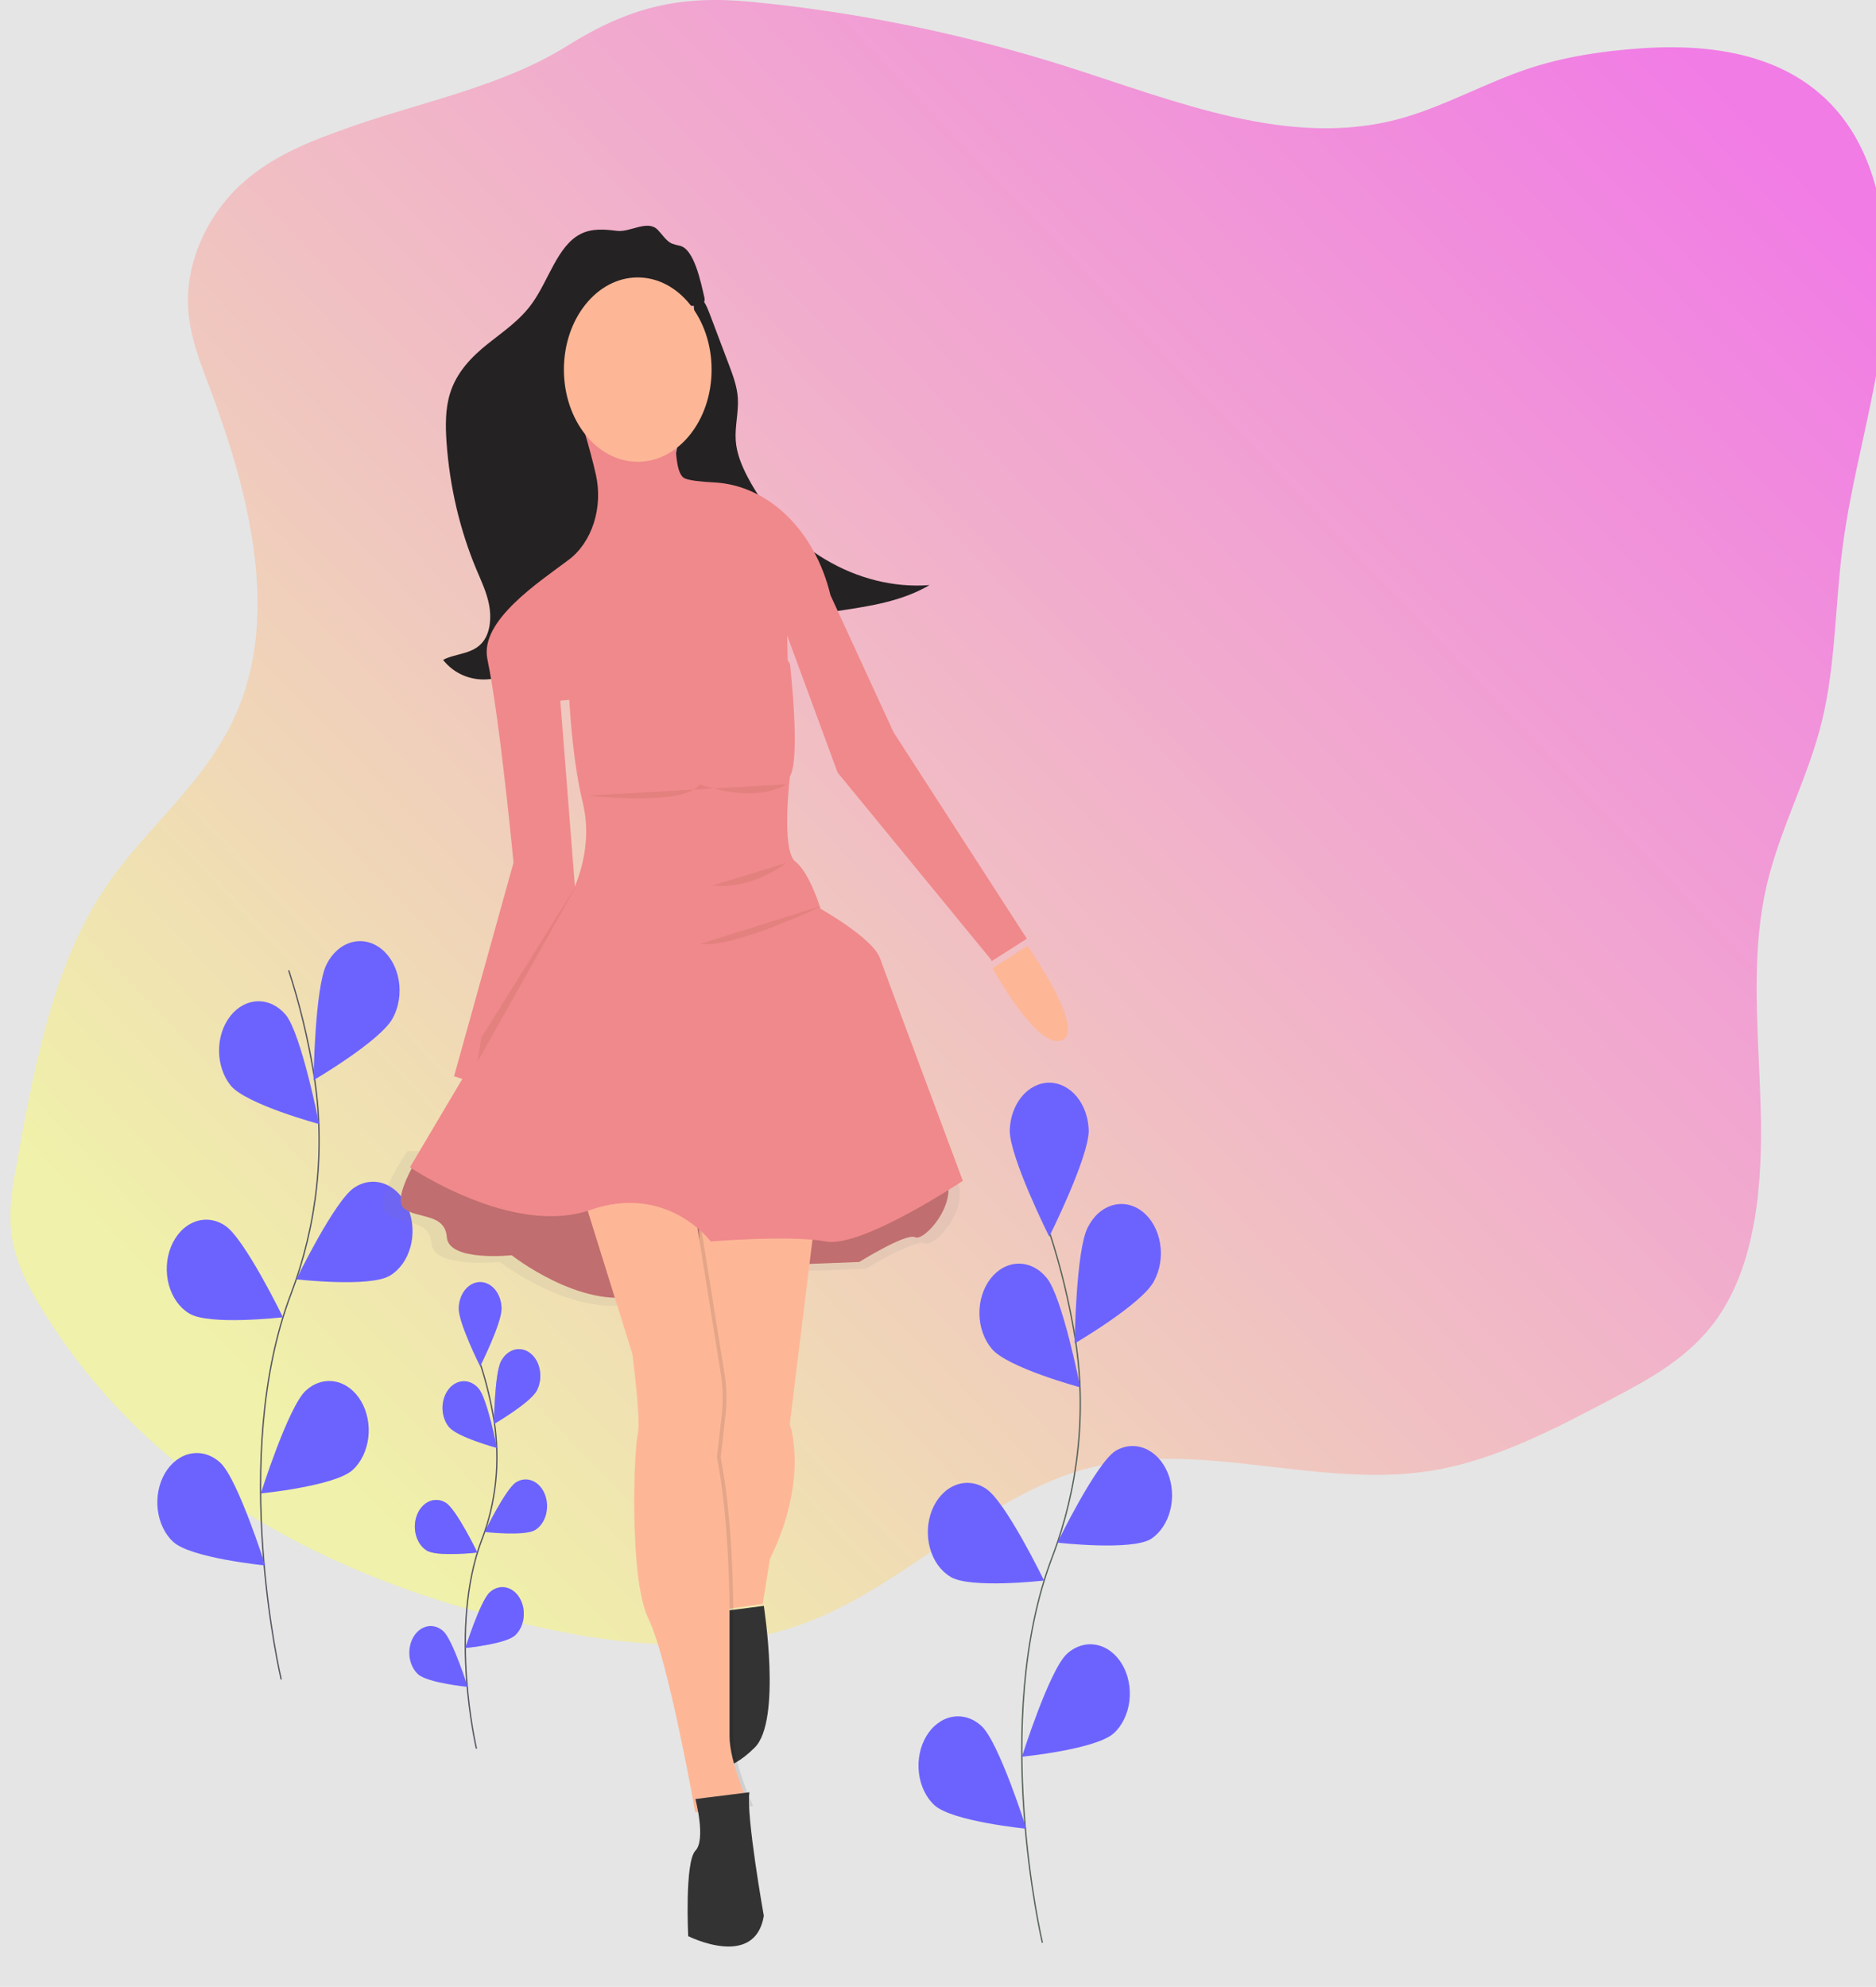 <svg width="2892" height="3063" viewBox="0 0 2892 3063" fill="none" xmlns="http://www.w3.org/2000/svg">
<rect width="2892" height="3063" fill="#E5E5E5"/>
<g clip-path="url(#clip0)">
<path d="M2901.46 519.575C2887.03 630.211 2854.19 736.066 2840.09 846.739C2828.84 935.136 2829.58 1026.39 2808.59 1112.01C2787.39 1198.59 2744.92 1275.31 2724.2 1361.96C2723.72 1363.93 2723.25 1365.93 2722.8 1367.89C2717.71 1390.74 2714.03 1414.03 2711.79 1437.57C2711.02 1445.38 2710.37 1453.19 2709.86 1461C2704.48 1542.54 2711.97 1626.42 2714.28 1708.85C2717.49 1823.04 2707.54 1946.8 2647.09 2032.6C2604.87 2092.49 2543.88 2125.26 2484.97 2156.39C2395.89 2203.32 2305.48 2250.68 2209.66 2266.81C2030.08 2296.98 1844.62 2215.21 1668.1 2266.06C1520.17 2308.69 1397.9 2439.23 1253.39 2497.38C1107.09 2556.28 948.15 2537.04 797.253 2500.72C520.164 2434 236.928 2298.31 65.009 2018.89C42.324 1982.01 21.213 1941.05 16.878 1894.87C13.671 1861.03 19.847 1827.01 25.785 1793.8C52.509 1645.54 81.459 1491.65 158.451 1374.16C224.754 1273.01 323.63 1204.07 369.623 1086.65C429.839 932.949 380.402 749.372 322.115 594.704C308.071 557.64 293.284 519.501 290.315 478.509C284.584 401.23 323.363 327.102 374.047 281.921C424.732 236.74 486.106 214.873 546.085 193.672C652.71 156.608 774.924 132.739 874.067 70.879C970.835 10.465 1047.92 -7.844 1159.11 2.904C1322.82 18.764 1485.14 52.082 1644.29 102.495C1812.94 156.052 1987.18 229.254 2157.4 183.22C2225.28 164.688 2289.06 128.106 2356.16 105.794C2412.28 87.262 2470.27 78.7 2528.38 74.586C2645.87 66.32 2779.01 84.741 2852.92 199.084C2909.15 286.332 2915.92 409.014 2901.46 519.575Z" fill="url(#paint0_linear)" fill-opacity="0.46"/>
<path d="M1606.93 2994.96C1606.93 2994.96 1526.17 2652.52 1622.07 2400.48C1662.34 2294.67 1675.73 2175.93 1657.11 2061.16C1648.17 2006.68 1635.25 1953.34 1618.51 1901.8" stroke="#536157" stroke-width="2" stroke-miterlimit="10"/>
<path d="M1678.37 1742.74C1678.37 1784.69 1617.47 1906.43 1617.47 1906.43C1617.47 1906.43 1556.6 1784.54 1556.6 1742.74C1557.1 1723 1563.73 1704.28 1575.09 1690.53C1586.45 1676.79 1601.65 1669.1 1617.47 1669.1C1633.29 1669.1 1648.49 1676.79 1659.86 1690.53C1671.22 1704.28 1677.85 1723 1678.34 1742.74H1678.37Z" fill="#6C63FF"/>
<path d="M1779 1975.03C1760.74 2010.28 1656.61 2071.13 1656.61 2071.13C1656.61 2071.13 1658.51 1927.67 1676.77 1892.43C1681.01 1883.78 1686.6 1876.28 1693.2 1870.36C1699.8 1864.45 1707.29 1860.25 1715.21 1858C1723.14 1855.76 1731.34 1855.52 1739.34 1857.29C1747.34 1859.06 1754.98 1862.82 1761.8 1868.33C1768.62 1873.84 1774.49 1881 1779.06 1889.39C1783.63 1897.78 1786.8 1907.22 1788.4 1917.16C1790 1927.11 1789.99 1937.35 1788.37 1947.29C1786.75 1957.23 1783.55 1966.66 1778.97 1975.03H1779Z" fill="#6C63FF"/>
<path d="M1774.6 2372.31C1744.58 2391.29 1630.09 2378.17 1630.09 2378.17C1630.09 2378.17 1689.74 2255.5 1719.76 2236.64C1734.13 2228.1 1750.61 2226.91 1765.66 2233.35C1780.72 2239.78 1793.16 2253.31 1800.33 2271.05C1807.49 2288.78 1808.81 2309.32 1803.99 2328.25C1799.18 2347.19 1788.62 2363.02 1774.57 2372.35L1774.6 2372.31Z" fill="#6C63FF"/>
<path d="M1717.03 2671.94C1690.01 2696.89 1575.4 2708.19 1575.4 2708.19C1575.4 2708.19 1617.59 2574.77 1644.61 2549.76C1651.04 2543.82 1658.35 2539.53 1666.11 2537.12C1673.88 2534.71 1681.95 2534.23 1689.86 2535.71C1697.77 2537.19 1705.37 2540.6 1712.22 2545.75C1719.08 2550.9 1725.06 2557.68 1729.81 2565.71C1734.57 2573.74 1738.01 2582.86 1739.94 2592.55C1741.87 2602.24 1742.25 2612.31 1741.07 2622.19C1739.88 2632.06 1737.14 2641.55 1733.02 2650.11C1728.9 2658.66 1723.46 2666.12 1717.03 2672.06V2671.94Z" fill="#6C63FF"/>
<path d="M1528.78 2079.24C1552.89 2108.49 1665.36 2138.8 1665.36 2138.8C1665.36 2138.8 1637.84 1999.49 1613.73 1970.25C1608.02 1963.14 1601.24 1957.52 1593.77 1953.72C1586.31 1949.91 1578.31 1947.99 1570.25 1948.07C1562.18 1948.15 1554.21 1950.23 1546.79 1954.18C1539.38 1958.14 1532.67 1963.89 1527.05 1971.11C1521.43 1978.33 1517.02 1986.87 1514.06 1996.24C1511.11 2005.6 1509.67 2015.61 1509.84 2025.67C1510.01 2035.74 1511.78 2045.66 1515.05 2054.86C1518.32 2064.06 1523.01 2072.36 1528.87 2079.28L1528.78 2079.24Z" fill="#6C63FF"/>
<path d="M1465.03 2430.76C1495.05 2449.66 1609.54 2436.61 1609.54 2436.61C1609.54 2436.61 1549.92 2313.95 1519.84 2294.93C1512.68 2290.17 1504.83 2287.25 1496.76 2286.33C1488.68 2285.41 1480.53 2286.51 1472.8 2289.57C1465.07 2292.64 1457.9 2297.6 1451.73 2304.16C1445.55 2310.73 1440.49 2318.77 1436.84 2327.81C1433.19 2336.85 1431.02 2346.71 1430.47 2356.81C1429.91 2366.91 1430.98 2377.05 1433.6 2386.63C1436.23 2396.21 1440.36 2405.04 1445.76 2412.6C1451.16 2420.16 1457.71 2426.29 1465.03 2430.65V2430.76Z" fill="#6C63FF"/>
<path d="M1440.63 2783.01C1467.65 2807.95 1582.26 2819.26 1582.26 2819.26C1582.26 2819.26 1540.06 2685.84 1513.04 2660.83C1500.05 2648.84 1483.77 2643.79 1467.8 2646.78C1451.82 2649.77 1437.45 2660.56 1427.84 2676.78C1418.24 2693 1414.19 2713.31 1416.59 2733.26C1418.99 2753.2 1427.63 2771.14 1440.63 2783.12V2783.01Z" fill="#6C63FF"/>
<path d="M433.503 2589.08C433.503 2589.08 352.682 2246.61 448.646 1994.56C488.908 1888.76 502.3 1770.02 483.683 1655.24C474.746 1600.76 461.825 1547.42 445.083 1495.89" stroke="#535461" stroke-width="2" stroke-miterlimit="10"/>
<path d="M605.717 1569.15C587.456 1604.4 483.326 1665.25 483.326 1665.25C483.326 1665.25 485.226 1521.79 503.487 1486.55C507.773 1478.01 513.377 1470.62 519.973 1464.81C526.568 1458.99 534.024 1454.88 541.906 1452.7C549.788 1450.51 557.939 1450.31 565.884 1452.09C573.83 1453.88 581.412 1457.62 588.189 1463.1C594.966 1468.57 600.803 1475.68 605.361 1483.99C609.918 1492.31 613.105 1501.68 614.736 1511.55C616.367 1521.41 616.41 1531.59 614.861 1541.48C613.313 1551.37 610.204 1560.78 605.717 1569.15Z" fill="#6C63FF"/>
<path d="M601.293 1966.4C571.274 1985.3 456.781 1972.25 456.781 1972.25C456.781 1972.25 516.433 1849.58 546.451 1830.72C553.612 1825.96 561.461 1823.04 569.54 1822.12C577.618 1821.2 585.763 1822.3 593.495 1825.36C601.227 1828.42 608.391 1833.38 614.566 1839.95C620.741 1846.52 625.803 1854.56 629.455 1863.6C633.107 1872.64 635.274 1882.5 635.83 1892.6C636.386 1902.7 635.32 1912.84 632.694 1922.42C630.068 1932 625.935 1940.83 620.537 1948.39C615.14 1955.94 608.587 1962.08 601.263 1966.43L601.293 1966.4Z" fill="#6C63FF"/>
<path d="M543.72 2266.06C516.7 2291.01 402.089 2302.31 402.089 2302.31C402.089 2302.31 444.281 2168.89 471.301 2143.88C484.294 2131.89 500.57 2126.84 516.549 2129.83C532.527 2132.82 546.899 2143.61 556.502 2159.83C566.105 2176.05 570.154 2196.36 567.757 2216.31C565.359 2236.25 556.713 2254.19 543.72 2266.18V2266.06Z" fill="#6C63FF"/>
<path d="M355.473 1673.37C379.582 1702.61 492.056 1732.92 492.056 1732.92C492.056 1732.92 464.531 1593.61 440.421 1564.37C428.791 1550.63 413.292 1543.17 397.283 1543.59C381.273 1544.01 366.04 1552.28 354.882 1566.62C343.724 1580.95 337.539 1600.2 337.666 1620.18C337.793 1640.17 344.223 1659.29 355.562 1673.4L355.473 1673.37Z" fill="#6C63FF"/>
<path d="M291.724 2024.88C321.742 2043.78 436.235 2030.73 436.235 2030.73C436.235 2030.73 376.583 1908.07 346.565 1889.2C339.405 1884.44 331.555 1881.52 323.476 1880.6C315.398 1879.68 307.254 1880.78 299.521 1883.84C291.789 1886.91 284.625 1891.86 278.45 1898.43C272.275 1905 267.213 1913.04 263.561 1922.08C259.91 1931.12 257.742 1940.98 257.186 1951.08C256.63 1961.18 257.696 1971.32 260.322 1980.9C262.949 1990.48 267.082 1999.31 272.479 2006.87C277.877 2014.42 284.43 2020.56 291.753 2024.92L291.724 2024.88Z" fill="#6C63FF"/>
<path d="M267.228 2377.13C294.248 2402.07 408.859 2413.38 408.859 2413.38C408.859 2413.38 366.666 2279.96 339.647 2254.95C333.213 2249.01 325.906 2244.72 318.142 2242.31C310.378 2239.9 302.31 2239.42 294.399 2240.9C286.487 2242.38 278.887 2245.79 272.031 2250.94C265.176 2256.09 259.2 2262.87 254.445 2270.9C249.69 2278.93 246.249 2288.05 244.318 2297.74C242.387 2307.43 242.004 2317.5 243.191 2327.38C244.378 2337.25 247.111 2346.74 251.236 2355.29C255.36 2363.85 260.794 2371.31 267.228 2377.24V2377.13Z" fill="#6C63FF"/>
<path opacity="0.5" d="M692.18 2199.95C705.244 2215.77 766.083 2232.19 766.083 2232.19C766.083 2232.19 751.237 2156.77 738.113 2140.95C731.841 2133.35 723.406 2129.17 714.664 2129.33C705.921 2129.49 697.588 2133.97 691.497 2141.8C685.406 2149.63 682.056 2160.16 682.184 2171.07C682.312 2181.98 685.907 2192.38 692.18 2199.99V2199.95Z" fill="#6C63FF"/>
<path d="M734.491 2695.7C734.491 2695.7 690.754 2510.4 742.686 2373.83C764.772 2316.78 771.43 2252.31 761.659 2190.13C756.855 2160.65 749.898 2131.78 740.874 2103.89" stroke="#535461" stroke-width="2" stroke-miterlimit="10"/>
<path d="M773.15 2017.65C773.15 2040.37 740.192 2106.26 740.192 2106.26C740.192 2106.26 707.234 2040.37 707.234 2017.65C707.234 2006.74 710.706 1996.28 716.887 1988.56C723.068 1980.85 731.451 1976.52 740.192 1976.52C748.933 1976.52 757.316 1980.85 763.497 1988.56C769.677 1996.28 773.15 2006.74 773.15 2017.65Z" fill="#6C63FF"/>
<path d="M827.635 2143.51C817.747 2162.59 761.392 2195.39 761.392 2195.39C761.392 2195.39 762.401 2117.57 772.318 2098.66C774.672 2094.13 777.717 2090.22 781.282 2087.15C784.847 2084.08 788.861 2081.92 793.094 2080.79C797.328 2079.66 801.698 2079.58 805.956 2080.56C810.214 2081.54 814.276 2083.55 817.91 2086.49C821.544 2089.43 824.68 2093.23 827.136 2097.68C829.593 2102.13 831.324 2107.14 832.23 2112.42C833.135 2117.71 833.199 2123.16 832.415 2128.48C831.632 2133.79 830.017 2138.86 827.664 2143.4L827.635 2143.51Z" fill="#6C63FF"/>
<path d="M825.259 2358.6C809.018 2368.83 747.021 2361.75 747.021 2361.75C747.021 2361.75 779.326 2295.34 795.567 2285.11C803.375 2280.2 812.427 2279.36 820.732 2282.77C829.038 2286.19 835.915 2293.58 839.853 2303.33C843.79 2313.07 844.465 2324.37 841.728 2334.74C838.991 2345.1 833.067 2353.69 825.259 2358.6Z" fill="#6C63FF"/>
<path d="M794.112 2521C779.474 2534.53 717.418 2540.6 717.418 2540.6C717.418 2540.6 740.251 2468.34 754.889 2454.85C761.917 2448.36 770.724 2445.61 779.372 2447.23C788.019 2448.84 795.8 2454.67 801.001 2463.45C806.202 2472.22 808.398 2483.21 807.107 2494C805.815 2504.8 801.141 2514.51 794.112 2521Z" fill="#6C63FF"/>
<path d="M692.18 2199.95C705.244 2215.77 766.083 2232.19 766.083 2232.19C766.083 2232.19 751.237 2156.77 738.113 2140.95C731.841 2133.35 723.406 2129.17 714.664 2129.33C705.921 2129.49 697.588 2133.97 691.497 2141.8C685.406 2149.63 682.056 2160.16 682.184 2171.07C682.312 2181.98 685.907 2192.38 692.18 2199.99V2199.95Z" fill="#6C63FF"/>
<path d="M657.678 2390.25C673.919 2400.48 735.916 2393.4 735.916 2393.4C735.916 2393.4 703.7 2326.99 687.34 2316.76C683.474 2314.33 679.262 2312.87 674.944 2312.47C670.626 2312.07 666.287 2312.73 662.175 2314.42C658.062 2316.11 654.257 2318.8 650.977 2322.33C647.696 2325.85 645.004 2330.15 643.054 2334.98C641.105 2339.8 639.936 2345.06 639.614 2350.45C639.292 2355.84 639.824 2361.25 641.179 2366.39C642.534 2371.52 644.686 2376.27 647.512 2380.36C650.338 2384.46 653.782 2387.82 657.648 2390.25H657.678Z" fill="#6C63FF"/>
<path opacity="0.5" d="M794.112 2521C779.474 2534.53 717.418 2540.6 717.418 2540.6C717.418 2540.6 740.251 2468.34 754.889 2454.85C761.917 2448.36 770.724 2445.61 779.372 2447.23C788.019 2448.84 795.8 2454.67 801.001 2463.45C806.202 2472.22 808.398 2483.21 807.107 2494C805.815 2504.8 801.141 2514.51 794.112 2521Z" fill="#6C63FF"/>
<path d="M644.316 2580.96C658.954 2594.49 721.011 2600.57 721.011 2600.57C721.011 2600.57 698.177 2528.3 683.539 2514.81C680.059 2511.6 676.106 2509.27 671.905 2507.96C667.705 2506.65 663.339 2506.39 659.057 2507.19C654.775 2507.99 650.661 2509.83 646.95 2512.61C643.239 2515.4 640.003 2519.06 637.428 2523.41C634.852 2527.75 632.988 2532.69 631.94 2537.93C630.892 2543.17 630.682 2548.62 631.322 2553.97C631.962 2559.31 633.438 2564.44 635.668 2569.08C637.897 2573.71 640.836 2577.75 644.316 2580.96Z" fill="#6C63FF"/>
<path opacity="0.5" d="M657.678 2390.25C673.919 2400.48 735.916 2393.4 735.916 2393.4C735.916 2393.4 703.7 2326.99 687.34 2316.76C683.474 2314.33 679.262 2312.87 674.944 2312.47C670.626 2312.07 666.287 2312.73 662.175 2314.42C658.062 2316.11 654.257 2318.8 650.977 2322.33C647.696 2325.85 645.004 2330.15 643.054 2334.98C641.105 2339.8 639.936 2345.06 639.614 2350.45C639.292 2355.84 639.824 2361.25 641.179 2366.39C642.534 2371.52 644.686 2376.27 647.512 2380.36C650.338 2384.46 653.782 2387.82 657.648 2390.25H657.678Z" fill="#6C63FF"/>
<path opacity="0.5" d="M773.15 2017.65C773.15 2040.37 740.192 2106.26 740.192 2106.26C740.192 2106.26 707.234 2040.37 707.234 2017.65C707.234 2006.74 710.706 1996.28 716.887 1988.56C723.068 1980.85 731.451 1976.52 740.192 1976.52C748.933 1976.52 757.316 1980.85 763.497 1988.56C769.677 1996.28 773.15 2006.74 773.15 2017.65V2017.65Z" fill="#6C63FF"/>
<path opacity="0.5" d="M827.635 2143.51C817.747 2162.59 761.392 2195.39 761.392 2195.39C761.392 2195.39 762.401 2117.57 772.318 2098.66C774.672 2094.13 777.717 2090.22 781.282 2087.15C784.847 2084.08 788.861 2081.92 793.094 2080.79C797.328 2079.66 801.698 2079.58 805.956 2080.56C810.214 2081.54 814.276 2083.55 817.91 2086.49C821.544 2089.43 824.68 2093.23 827.136 2097.68C829.593 2102.13 831.324 2107.14 832.23 2112.42C833.135 2117.71 833.199 2123.16 832.415 2128.48C831.632 2133.79 830.017 2138.86 827.664 2143.4L827.635 2143.51Z" fill="#6C63FF"/>
<path d="M628.104 1774.32C628.104 1774.32 574.332 1852.66 594.82 1870.49C615.307 1888.31 662.131 1877.57 665.101 1916.92C668.07 1956.28 770.388 1945.42 770.388 1945.42C770.388 1945.42 881.525 2030.96 975.263 2009.57C1069 1988.19 1241.13 1959.54 1241.13 1959.54L1334.71 1955.84C1334.71 1955.84 1410.84 1909.51 1425.48 1916.92C1440.12 1924.33 1495.67 1863.48 1475.22 1820.57C1454.76 1777.65 628.104 1774.32 628.104 1774.32Z" fill="url(#paint1_linear)"/>
<path d="M1085.92 458.931C1079.98 432.989 1069.95 385.07 1048.92 379.067C1044.35 378.236 1039.82 376.998 1035.38 375.361C1026.83 371.247 1020.98 361.537 1013.92 354.274C998.27 338.153 971.369 358.498 951.178 355.904C932.205 353.458 912.311 351.791 894.763 360.87C859.46 379.067 846.009 431.655 820.533 467.306C801.56 493.989 775.698 511.074 751.678 530.308C727.657 549.542 703.962 573.335 693.719 606.614C686.444 630.147 686.622 656.201 688.345 681.364C693.169 750.309 708.935 817.367 734.723 878.634C742.117 896.163 750.371 913.433 754.023 932.704C757.675 951.975 755.834 974.137 745.116 988.554C729.795 1008.9 703.725 1006.64 683 1017.24C700.103 1039.07 725.578 1048.7 749.985 1047.4C774.392 1046.11 797.908 1034.73 819.138 1019.54C873.801 980.363 915.221 915.101 937.906 841.648C948.387 807.516 955.038 770.048 948.654 734.397C943.161 703.748 928.612 677.102 916.379 649.678C904.146 622.254 893.694 591.272 897.614 560.253C901.147 532.309 916.26 508.109 934.996 492.173C950.495 479.017 977.96 461.006 997.349 462.081C1019.26 463.193 1091.86 484.761 1085.92 458.931Z" fill="#252223"/>
<path d="M1094.05 483.827L1123.7 562.329C1129.88 578.689 1136.16 595.436 1137.39 613.191C1138.93 635.095 1132.68 656.959 1134.16 678.862C1135.53 698.982 1143.36 717.862 1152.45 735.268C1208.87 843.466 1321.95 910.649 1433 901.965C1391.03 926.621 1343.03 934.103 1296.12 941.197C1273.44 944.609 1250.41 948.059 1227.81 943.717C1207.19 939.84 1187.81 929.49 1169.62 918.131C1133.33 895.607 1098.82 867.734 1074.05 830.285C1049.28 792.837 1035.05 744.998 1042.14 698.866C1044.62 682.7 1049.65 667.077 1051.68 650.834C1054.77 626.256 1050.91 600.98 1055.17 576.634C1058.85 555.506 1068.42 536.2 1072.71 515.189C1076.59 496.193 1063.42 469.056 1073.25 454.751C1083.82 458.241 1089.76 472.507 1094.05 483.827Z" fill="#252223"/>
<path opacity="0.1" d="M1216.33 1323.41C1216.33 1323.41 1160.75 1366.18 1096.41 1359.06L1216.33 1323.41Z" fill="url(#paint2_linear)"/>
<path opacity="0.1" d="M1274.83 1391.12C1274.83 1391.12 1131.5 1458.83 1075.89 1451.71L1274.83 1391.12Z" fill="url(#paint3_linear)"/>
<path opacity="0.1" d="M894.62 1216.49C894.62 1216.49 1049.64 1234.32 1075.95 1198.67C1075.95 1198.67 1160.78 1230.72 1216.33 1198.67" fill="url(#paint4_linear)"/>
<path d="M730.553 1669.5L888.782 1398.96L863.781 1080.24L1214.83 1044.07L1213.52 979.813L1291.26 1191.05L1527.25 1478.68L1528.88 1481.64L1583.01 1447.14L1377.42 1128.79L1280.24 917.552L1280 916.588C1268.21 868.138 1244.64 825.467 1212.55 794.49C1180.45 763.512 1141.44 745.764 1100.9 743.704C1080.12 742.666 1062.57 740.739 1055.35 737.367C1033.14 726.953 1044.25 623 1044.25 623L894.334 643.791C894.334 643.791 908.26 686.335 918.563 731.548C924.1 756.122 923.017 782.285 915.48 806.014C907.943 829.744 894.369 849.727 876.846 862.889C831.12 897.354 739.045 956.984 751.367 1016.28C770.815 1109.86 791.63 1329.88 791.63 1329.88L700 1659.08" fill="#F0898B"/>
<path d="M1586.71 1461.93L1584.1 1458L1530 1492.65C1540.69 1511.77 1601.26 1616.62 1636.62 1604.02C1675.55 1590.16 1586.71 1461.93 1586.71 1461.93Z" fill="#FDB797"/>
<path d="M1177.47 2475.64C1177.47 2475.64 1205.23 2652.38 1163.57 2693.96C1121.91 2735.54 1096.94 2725.16 1096.94 2725.16V2486.05L1177.47 2475.64Z" fill="#333333"/>
<path d="M653.818 1768.68C653.818 1768.68 602.747 1844.99 622.225 1862.3C641.703 1879.6 686.093 1869.23 688.854 1907.36C691.616 1945.5 788.797 1935.08 788.797 1935.08C788.797 1935.08 894.293 2018.24 983.132 1997.45C1071.97 1976.66 1235.78 1948.94 1235.78 1948.94L1324.62 1945.46C1324.62 1945.46 1396.8 1900.39 1410.73 1907.32C1424.65 1914.25 1477.35 1855.44 1457.94 1813.75C1438.52 1772.06 653.818 1768.68 653.818 1768.68Z" fill="#F0898B"/>
<path opacity="0.2" d="M653.818 1768.68C653.818 1768.68 602.747 1844.99 622.225 1862.3C641.703 1879.6 686.093 1869.23 688.854 1907.36C691.616 1945.5 788.797 1935.08 788.797 1935.08C788.797 1935.08 894.293 2018.24 983.131 1997.45C1071.97 1976.66 1235.78 1948.94 1235.78 1948.94L1324.62 1945.46C1324.62 1945.46 1396.8 1900.39 1410.73 1907.32C1424.65 1914.25 1477.35 1855.44 1457.94 1813.75C1438.52 1772.06 653.818 1768.68 653.818 1768.68Z" fill="black"/>
<path d="M1256.32 1880.02L1217.45 2195.51C1217.45 2195.51 1248 2278.68 1186.9 2403.42L1175.79 2472.72L1100.82 2483.14L1073 1783L1256.32 1880.02Z" fill="#FDB797"/>
<path opacity="0.1" d="M902.636 1838.06L980.37 2087.4C980.37 2087.4 994.266 2191.35 988.714 2212.14C983.161 2232.93 974.818 2433.91 1005.37 2496.28C1035.92 2558.65 1077.55 2794.28 1077.55 2794.28L1160.96 2784.12C1160.96 2784.12 1130.4 2718.27 1130.4 2676.65V2479.12C1130.4 2479.12 1130.4 2343.96 1110.96 2246.94L1118.38 2182.05C1120.81 2160.78 1120.33 2139.15 1116.95 2118.08L1066.48 1803.41L902.636 1838.06Z" fill="black"/>
<path d="M897 1837.65L974.734 2086.99C974.734 2086.99 988.629 2190.94 983.077 2211.73C977.525 2232.52 969.181 2433.5 999.734 2495.87C1030.29 2558.24 1071.8 2794.02 1071.8 2794.02L1155.17 2783.72C1155.17 2783.72 1124.62 2717.86 1124.62 2676.24V2478.71C1124.62 2478.71 1124.62 2343.56 1105.17 2246.53L1112.59 2181.64C1115.03 2160.37 1114.54 2138.74 1111.17 2117.68L1060.69 1803L897 1837.65Z" fill="#FDB797"/>
<path d="M1071.99 2773.41C1071.99 2773.41 1088.65 2835.79 1071.99 2853.13C1055.34 2870.47 1060.89 2984.8 1060.89 2984.8C1060.89 2984.8 1163.62 3036.69 1177.49 2953.6C1177.49 2953.6 1149.73 2797.65 1155.28 2763L1071.99 2773.41Z" fill="#333333"/>
<path d="M1009.56 1023.36C1009.56 1023.36 1145.61 905.548 1217.79 1023.36C1217.79 1023.36 1234.45 1168.9 1217.79 1196.62C1217.79 1196.62 1203.9 1310.98 1226.14 1328.29C1248.38 1345.6 1265 1401.08 1265 1401.08C1265 1401.08 1345.5 1446.14 1356.6 1477.31C1367.71 1508.48 1484.28 1820.37 1484.28 1820.37C1484.28 1820.37 1328.87 1924.21 1273.32 1913.91C1217.76 1903.61 1095.64 1913.91 1095.64 1913.91C1095.64 1913.91 1028.98 1823.82 909.62 1865.4C790.258 1906.98 632 1799.54 632 1799.54L876.306 1387.22C876.306 1387.22 917.875 1317.91 898.515 1238.2C879.156 1158.48 876.306 1051.08 876.306 1051.08C876.306 1051.08 884.649 968.068 1009.56 1023.36Z" fill="#F0898B"/>
<path d="M983.132 711.883C1046 711.883 1096.97 648.269 1096.97 569.796C1096.97 491.323 1046 427.708 983.132 427.708C920.26 427.708 869.292 491.323 869.292 569.796C869.292 648.269 920.26 711.883 983.132 711.883Z" fill="#FDB797"/>
<path opacity="0.1" d="M1212.18 1330.41C1212.18 1330.41 1159.41 1371.99 1098.34 1365.06L1212.18 1330.41Z" fill="#72351C"/>
<path opacity="0.1" d="M1267.85 1396.23C1267.85 1396.23 1131.8 1462.09 1079.07 1455.16L1267.85 1396.23Z" fill="#72351C"/>
<path opacity="0.1" d="M906.793 1226.46C906.793 1226.46 1053.95 1243.8 1079.01 1209.12C1079.01 1209.12 1159.53 1240.32 1212.26 1209.12" fill="#72351C"/>
<path opacity="0.1" d="M891.65 1359.84L742.062 1599.5L736.064 1636.94L891.65 1359.84Z" fill="#72351C"/>
</g>
<defs>
<linearGradient id="paint0_linear" x1="2621.5" y1="84.5" x2="429" y2="2191.5" gradientUnits="userSpaceOnUse">
<stop offset="0.004" stop-color="#FF00E5"/>
<stop offset="1" stop-color="#FCFF63"/>
</linearGradient>
<linearGradient id="paint1_linear" x1="411150" y1="140187" x2="411150" y2="124823" gradientUnits="userSpaceOnUse">
<stop stop-color="#808080" stop-opacity="0.25"/>
<stop offset="0.54" stop-color="#808080" stop-opacity="0.12"/>
<stop offset="1" stop-color="#808080" stop-opacity="0.1"/>
</linearGradient>
<linearGradient id="paint2_linear" x1="61354.4" y1="16037.7" x2="61354.4" y2="15679.4" gradientUnits="userSpaceOnUse">
<stop stop-color="#808080" stop-opacity="0.25"/>
<stop offset="0.54" stop-color="#808080" stop-opacity="0.12"/>
<stop offset="1" stop-color="#808080" stop-opacity="0.1"/>
</linearGradient>
<linearGradient id="paint3_linear" x1="102307" y1="27586.5" x2="102307" y2="26578.6" gradientUnits="userSpaceOnUse">
<stop stop-color="#808080" stop-opacity="0.25"/>
<stop offset="0.54" stop-color="#808080" stop-opacity="0.12"/>
<stop offset="1" stop-color="#808080" stop-opacity="0.1"/>
</linearGradient>
<linearGradient id="paint4_linear" x1="151611" y1="9358.42" x2="151611" y2="9224.5" gradientUnits="userSpaceOnUse">
<stop stop-color="#808080" stop-opacity="0.25"/>
<stop offset="0.54" stop-color="#808080" stop-opacity="0.12"/>
<stop offset="1" stop-color="#808080" stop-opacity="0.1"/>
</linearGradient>
<clipPath id="clip0">
<rect width="2892" height="3063" fill="white"/>
</clipPath>
</defs>
</svg>
